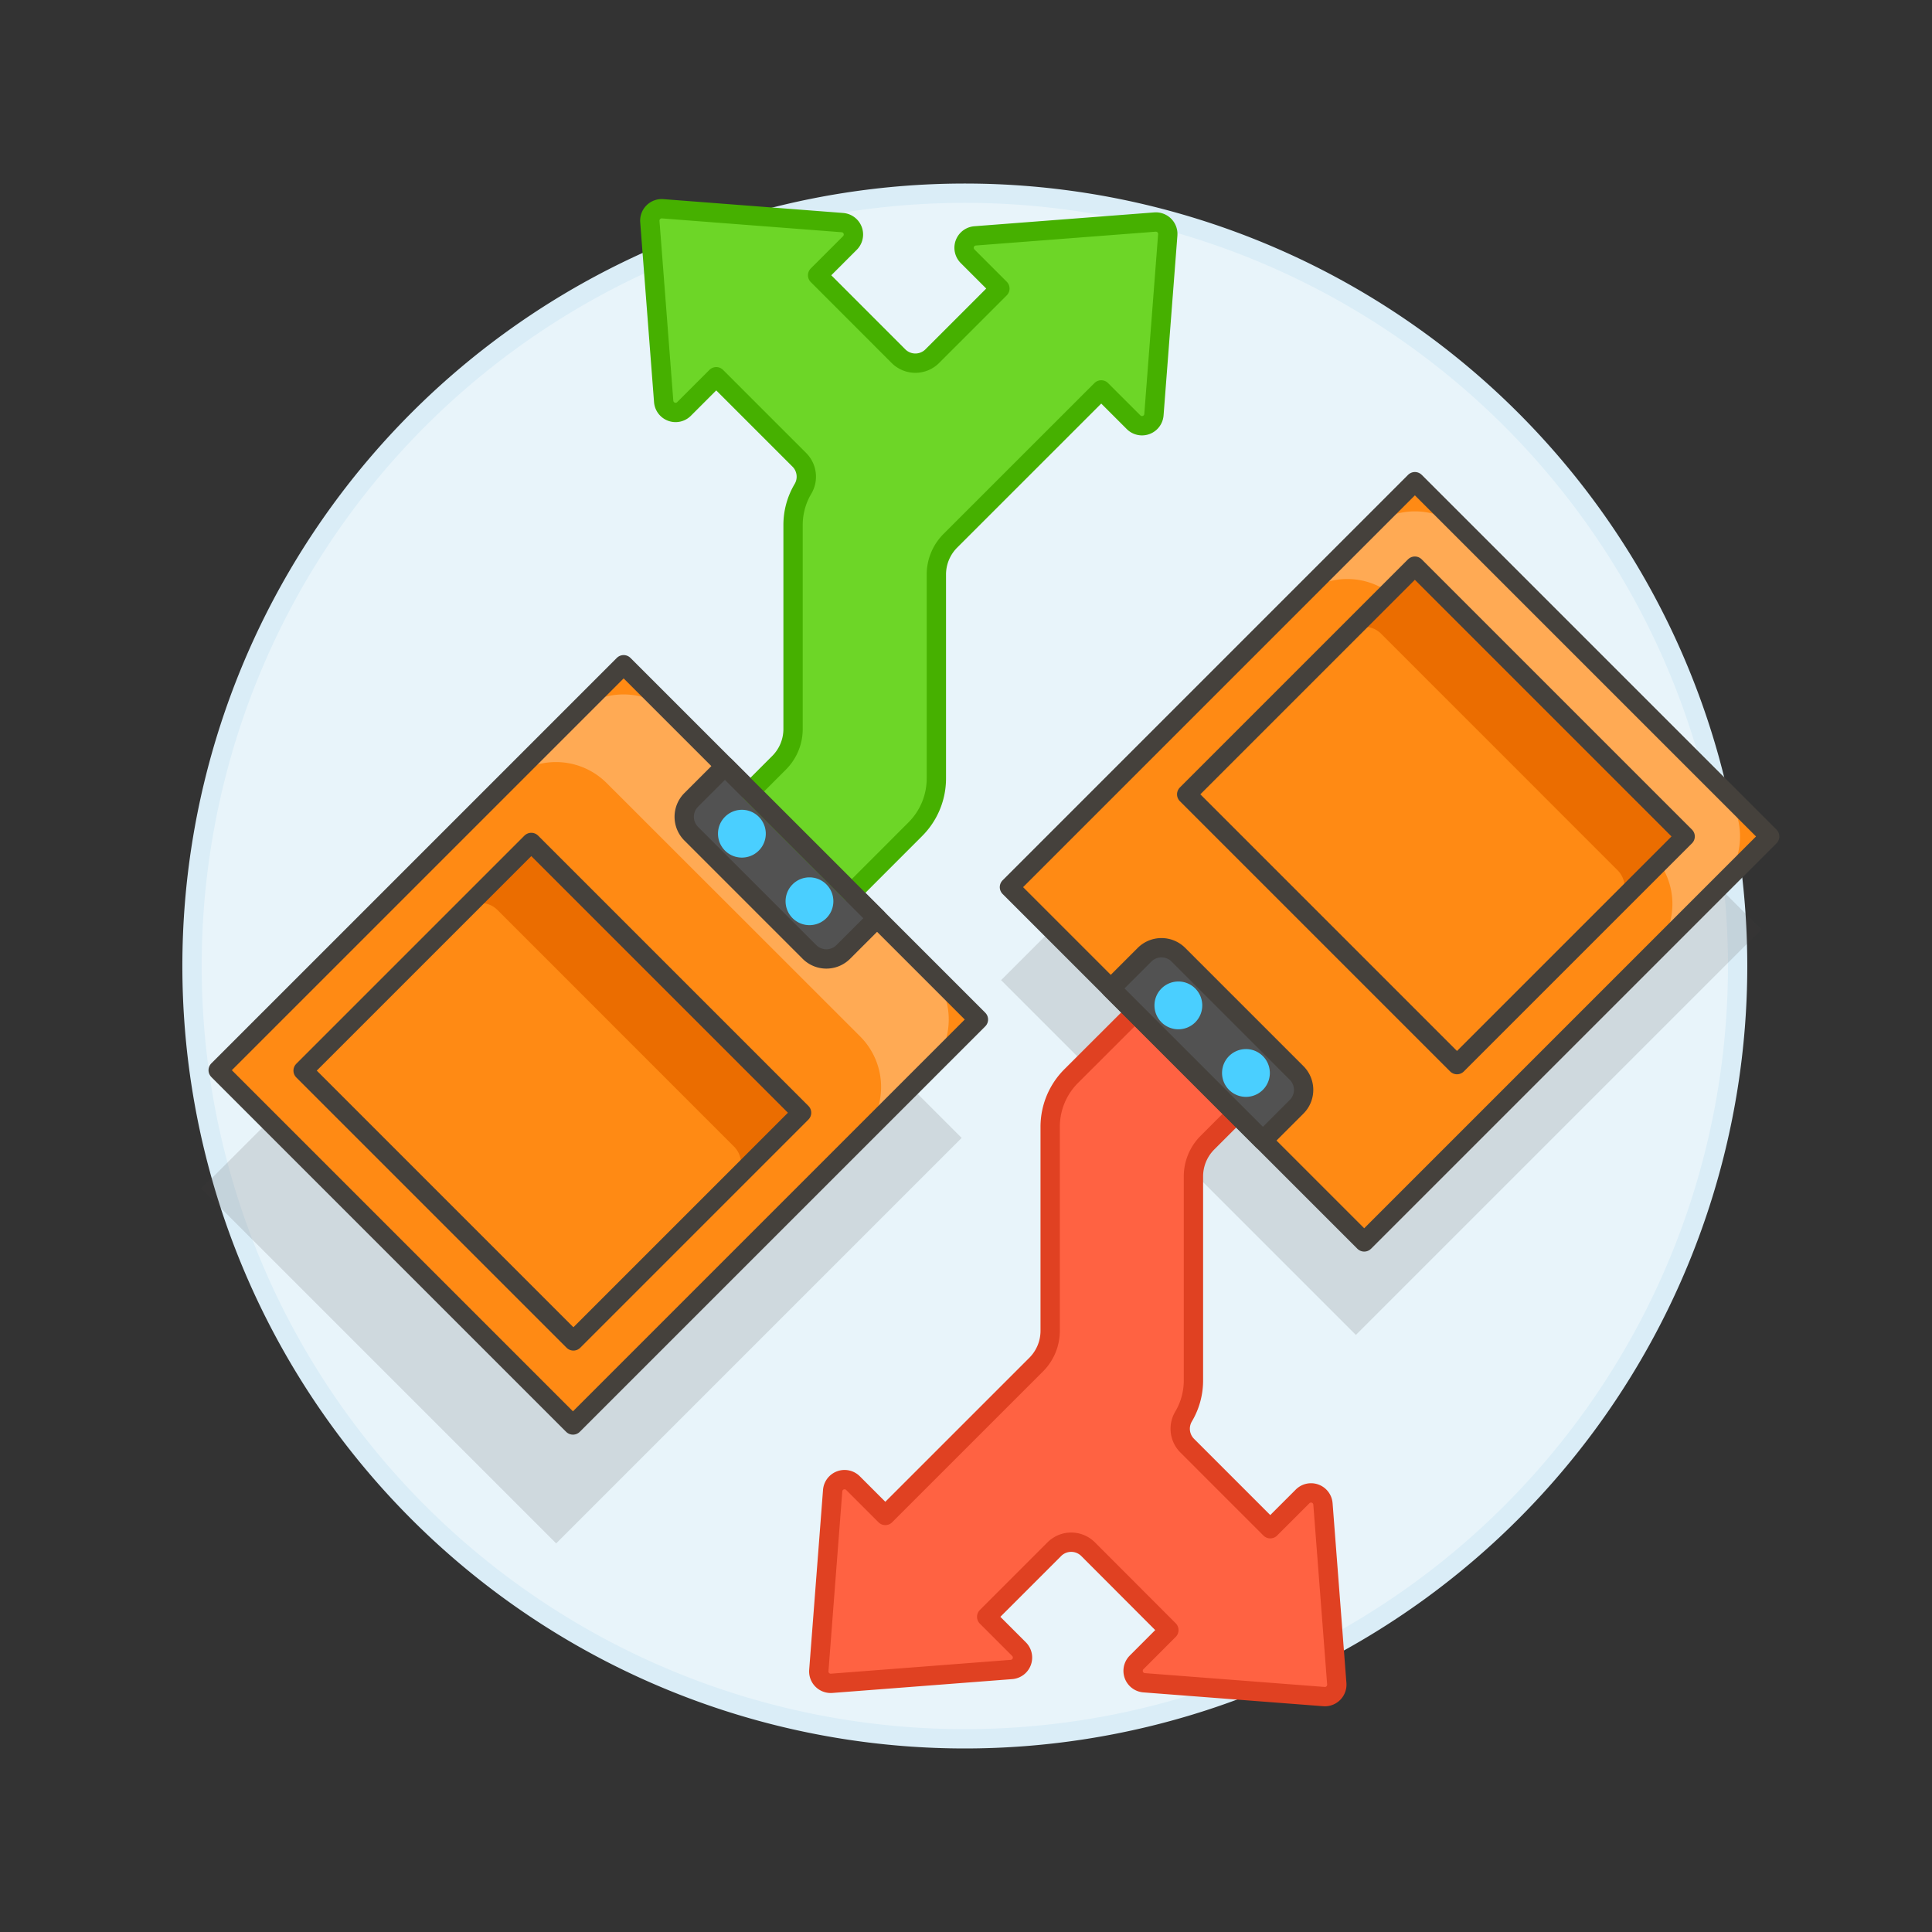<svg xmlns="http://www.w3.org/2000/svg" version="1.1" xmlns:xlink="http://www.w3.org/1999/xlink" xmlns:svgjs="http://svgjs.com/svgjs" viewBox="0 0 200 200" width="200" height="200"><rect x="0" y="0" width="200" height="200" fill="#333333" stroke="none"/><g transform="matrix(2,0,0,2,0,0)"><path d="M9.939 50.000 A40.000 40.000 0 1 0 89.939 50.000 A40.000 40.000 0 1 0 9.939 50.000 Z" fill="#e8f4fa" stroke="#daedf7" stroke-miterlimit="10"></path><path d="M15.259 47.225 L44.939 47.225 L44.939 73.195 L15.259 73.195 Z" fill="#45413c" opacity=".15" transform="translate(-33.759 38.918) rotate(-45)"></path><path d="M16.127 41.097 L45.807 41.097 L45.807 67.067 L16.127 67.067 Z" fill="#ff8a14" transform="translate(-29.171 37.737) rotate(-45)"></path><path d="M44.52,58.891l3.5-3.5a3.71,3.71,0,0,0,0-5.247L34.9,37.03a3.71,3.71,0,0,0-5.247,0l-3.5,3.5,0,0a3.712,3.712,0,0,1,5.246,0L44.517,53.641a3.705,3.705,0,0,1,0,5.246" fill="#ffaa54"></path><path d="M43.647,49.273a1.237,1.237,0,0,1-1.749,0l-6.121-6.121a1.237,1.237,0,0,1,0-1.749l1.749-1.749,7.87,7.87Z" fill="#525252"></path><path d="M40.661 46.649 A1.237 1.237 0 1 0 43.135 46.649 A1.237 1.237 0 1 0 40.661 46.649 Z" fill="#4acfff"></path><path d="M37.163 43.152 A1.237 1.237 0 1 0 39.637 43.152 A1.237 1.237 0 1 0 37.163 43.152 Z" fill="#4acfff"></path><path d="M16.127 41.097 L45.807 41.097 L45.807 67.067 L16.127 67.067 Z" fill="none" stroke="#45413c" stroke-linecap="round" stroke-linejoin="round" transform="translate(-29.171 37.737) rotate(-45)"></path><path d="M47.379,42.917a3.709,3.709,0,0,0,1.087-2.623V29.739a2.473,2.473,0,0,1,.724-1.749L57,20.182l1.673,1.672a.618.618,0,0,0,1.054-.389l.716-9.309a.619.619,0,0,0-.664-.663l-9.308.716a.618.618,0,0,0-.39,1.053l1.673,1.673-3.5,3.5a1.237,1.237,0,0,1-1.749,0L42.32,14.248l1.673-1.673a.618.618,0,0,0-.39-1.053L34.3,10.806a.617.617,0,0,0-.664.663l.716,9.309a.618.618,0,0,0,1.054.389L37.073,19.5l4.3,4.3a1.235,1.235,0,0,1,.191,1.5,3.651,3.651,0,0,0-.515,1.884V37.732a2.473,2.473,0,0,1-.724,1.749l-1.484,1.485,5.246,5.246Z" fill="#6dd627" stroke="#46b000" stroke-linecap="round" stroke-linejoin="round"></path><path d="M56.651 36.436 L86.331 36.436 L86.331 62.406 L56.651 62.406 Z" fill="#45413c" opacity=".15" transform="translate(-14.007 65.027) rotate(-45)"></path><path d="M55.443,55.7a3.708,3.708,0,0,0-1.086,2.623V68.882a2.477,2.477,0,0,1-.724,1.749l-7.809,7.808-1.672-1.672a.618.618,0,0,0-1.054.389l-.716,9.308a.618.618,0,0,0,.664.664l9.308-.716a.618.618,0,0,0,.39-1.053l-1.673-1.673,3.5-3.5a1.237,1.237,0,0,1,1.749,0L60.5,84.373,58.83,86.046a.618.618,0,0,0,.39,1.053l9.308.716a.614.614,0,0,0,.484-.179.622.622,0,0,0,.18-.485l-.716-9.308a.618.618,0,0,0-1.054-.389l-1.673,1.672-4.3-4.3a1.237,1.237,0,0,1-.192-1.5,3.651,3.651,0,0,0,.515-1.884V60.889A2.474,2.474,0,0,1,62.5,59.14l1.484-1.485-5.247-5.246Z" fill="#ff6242" stroke="#e04122" stroke-linecap="round" stroke-linejoin="round"></path><path d="M43.647,49.273a1.237,1.237,0,0,1-1.749,0l-6.121-6.121a1.237,1.237,0,0,1,0-1.749l1.749-1.749,7.87,7.87Z" fill="none" stroke="#45413c" stroke-linecap="round" stroke-linejoin="round"></path><path d="M57.083 31.622 L86.763 31.622 L86.763 57.592 L57.083 57.592 Z" fill="#ff8a14" transform="translate(-10.476 63.922) rotate(-45)"></path><path d="M59.243,49.416a1.237,1.237,0,0,1,1.749,0l6.121,6.121a1.237,1.237,0,0,1,0,1.749l-1.749,1.749-7.87-7.87Z" fill="#525252"></path><path d="M59.755 52.039 A1.237 1.237 0 1 0 62.229 52.039 A1.237 1.237 0 1 0 59.755 52.039 Z" fill="#4acfff"></path><path d="M63.253 55.537 A1.237 1.237 0 1 0 65.727 55.537 A1.237 1.237 0 1 0 63.253 55.537 Z" fill="#4acfff"></path><path d="M59.243,49.416a1.237,1.237,0,0,1,1.749,0l6.121,6.121a1.237,1.237,0,0,1,0,1.749l-1.749,1.749-7.87-7.87Z" fill="none" stroke="#45413c" stroke-linecap="round" stroke-linejoin="round"></path><path d="M85.477,49.416l3.5-3.5a3.71,3.71,0,0,0,0-5.247L75.858,27.555a3.71,3.71,0,0,0-5.247,0l-3.5,3.5,0,0a3.712,3.712,0,0,1,5.246,0L85.473,44.166a3.7,3.7,0,0,1,0,5.246" fill="#ffaa54"></path><path d="M57.083 31.622 L86.763 31.622 L86.763 57.592 L57.083 57.592 Z" fill="none" stroke="#45413c" stroke-linecap="round" stroke-linejoin="round" transform="translate(-10.476 63.922) rotate(-45)"></path><path d="M83.726,46.792l2.623-2.623a1.237,1.237,0,0,0,0-1.749L74.107,30.178a1.237,1.237,0,0,0-1.749,0L69.735,32.8a1.24,1.24,0,0,1,1.749,0L83.726,45.044A1.232,1.232,0,0,1,83.726,46.792Z" fill="#eb6d00"></path><path d="M65.972 32.311 L82.674 32.311 L82.674 52.097 L65.972 52.097 Z" fill="none" stroke="#45413c" stroke-linecap="round" stroke-linejoin="round" transform="translate(-8.074 64.916) rotate(-45)"></path><path d="M37.991,61.094l2.623-2.623a1.237,1.237,0,0,0,0-1.749L28.372,44.48a1.237,1.237,0,0,0-1.749,0L24,47.1a1.24,1.24,0,0,1,1.749,0L37.991,59.345A1.232,1.232,0,0,1,37.991,61.094Z" fill="#eb6d00"></path><path d="M20.238 46.613 L36.940 46.613 L36.940 66.399 L20.238 66.399 Z" fill="none" stroke="#45413c" stroke-linecap="round" stroke-linejoin="round" transform="translate(-31.582 36.765) rotate(-45)"></path></g></svg>